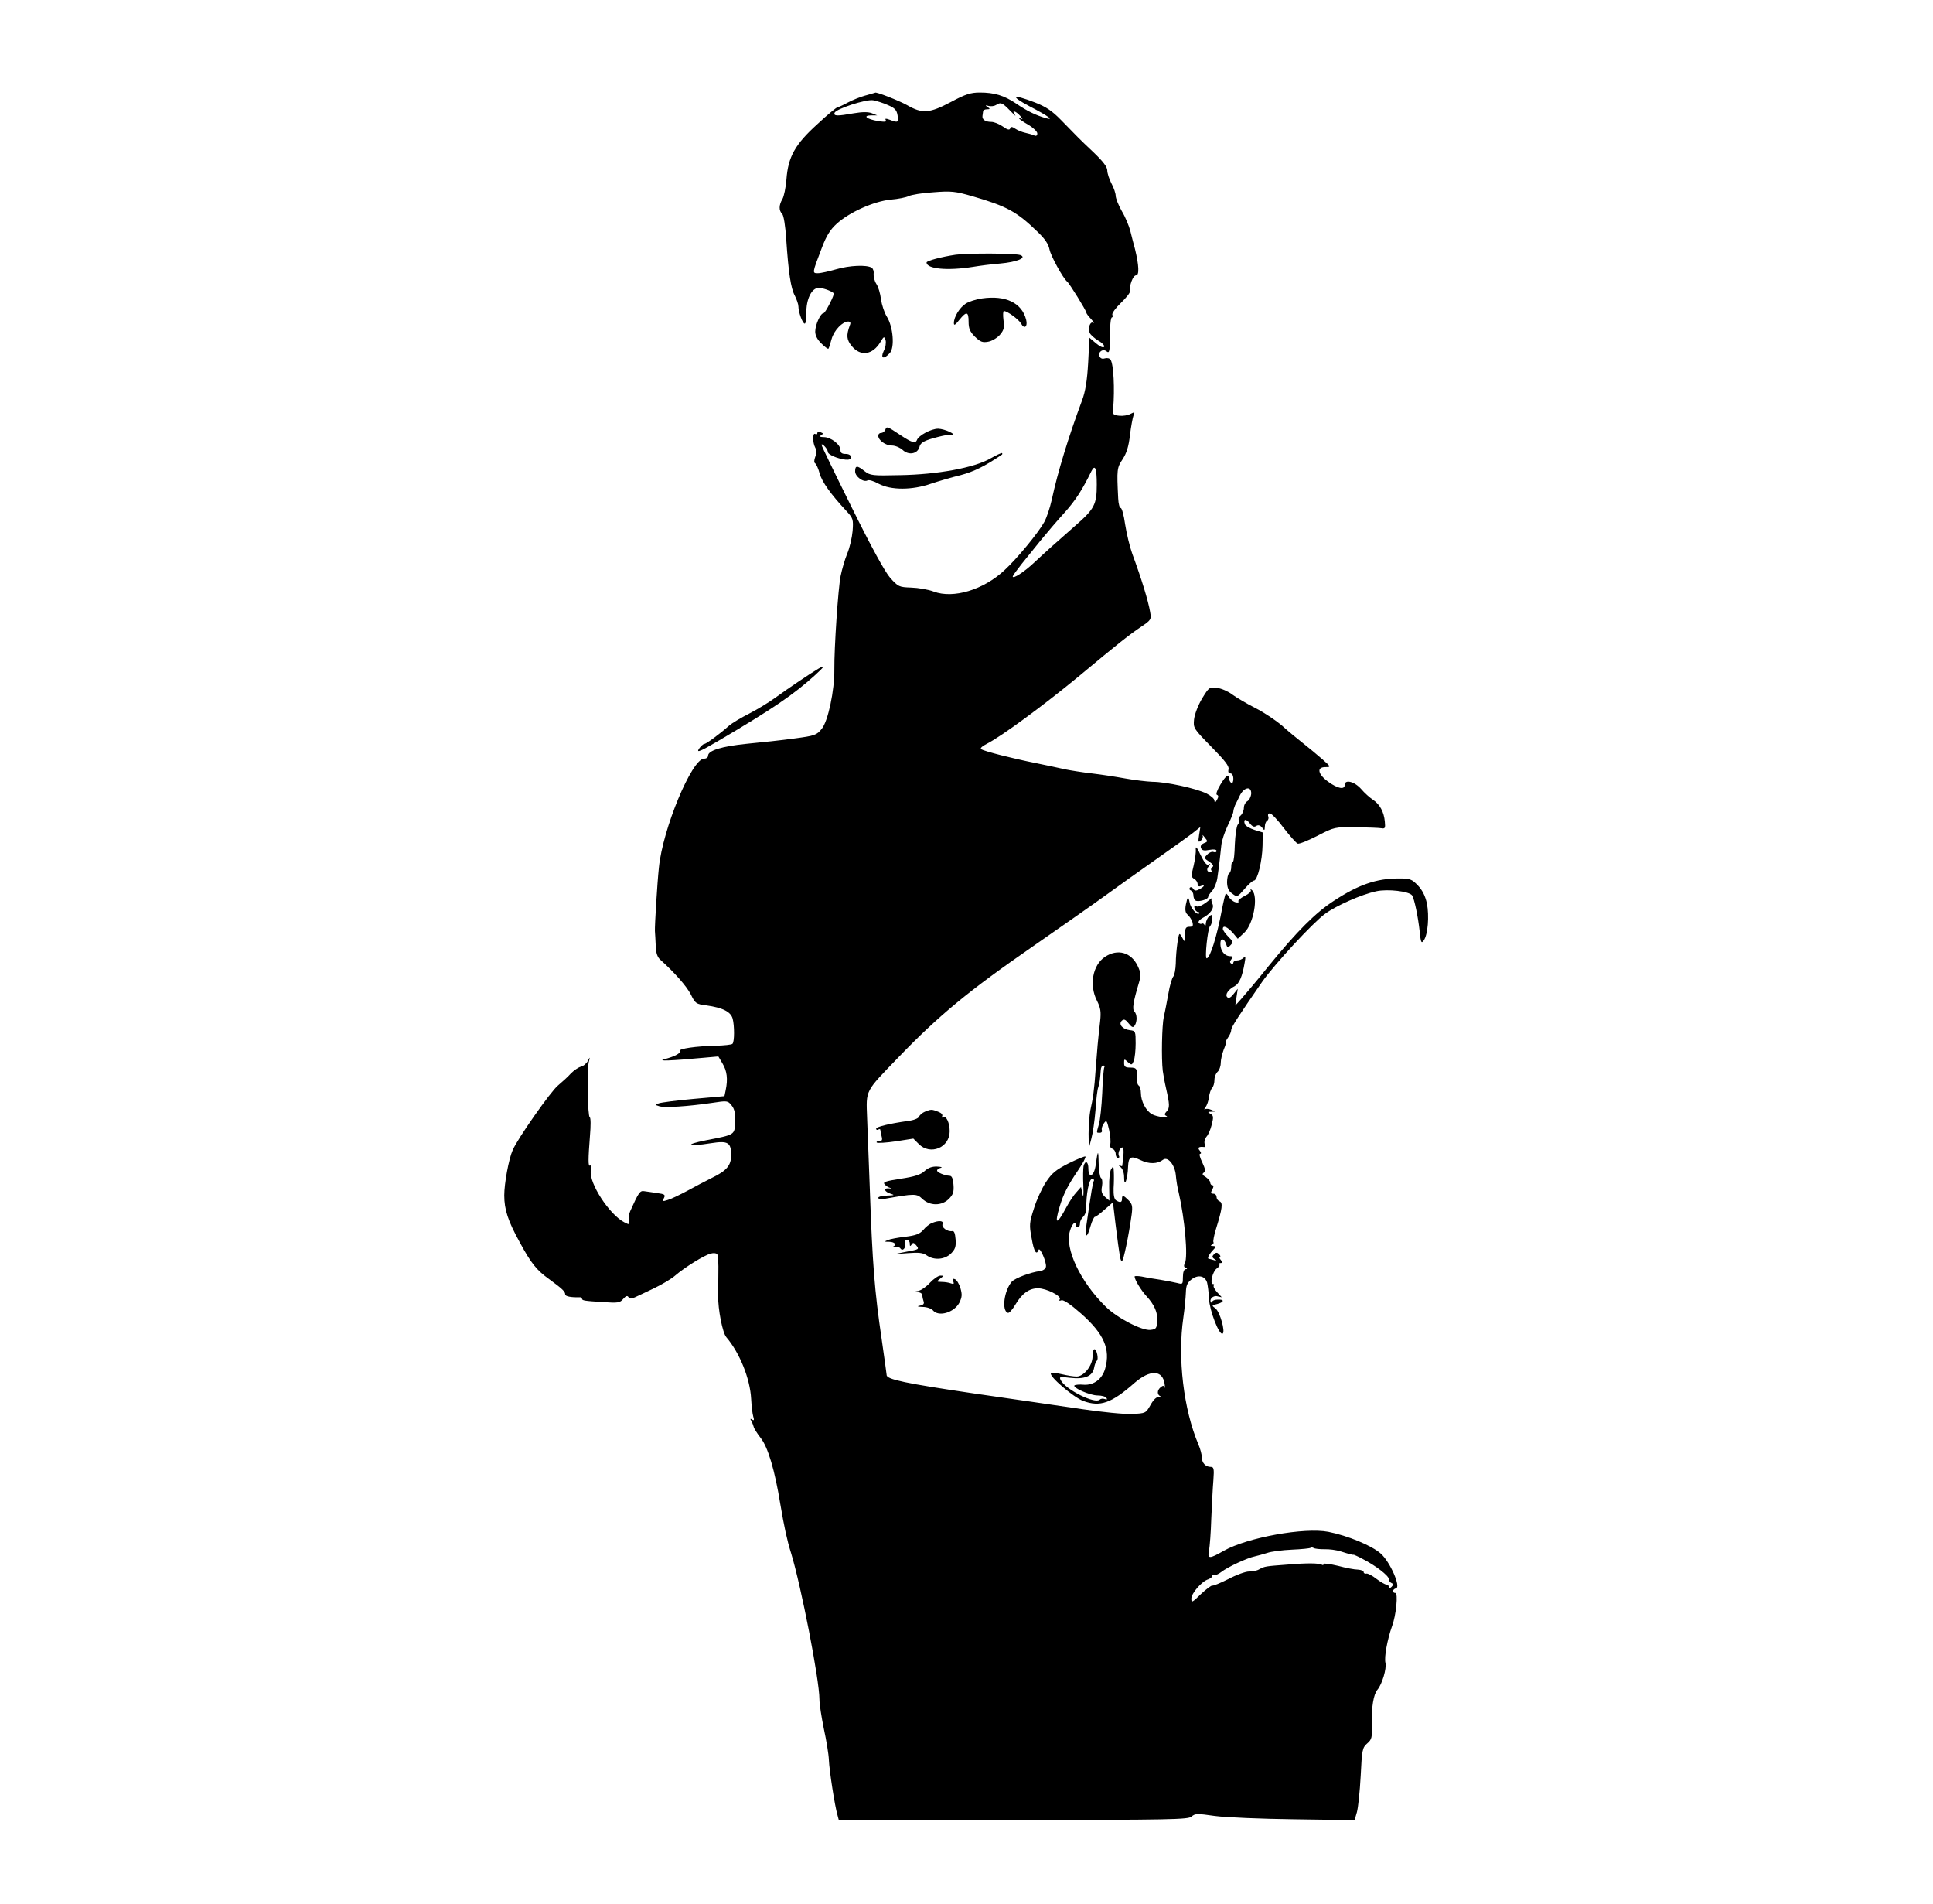<?xml version="1.0" standalone="no"?>
<!DOCTYPE svg PUBLIC "-//W3C//DTD SVG 20010904//EN"
 "http://www.w3.org/TR/2001/REC-SVG-20010904/DTD/svg10.dtd">
<svg version="1.0" xmlns="http://www.w3.org/2000/svg"
 width="920pt" height="906pt" viewBox="0 0 920 906"
 preserveAspectRatio="xMidYMid meet">
<g transform="translate(0,906) scale(0.1,-0.1)"
fill="#000000" stroke="none">
<path d="M4120 8606 c-25 -7 -63 -22 -85 -34 -22 -12 -44 -22 -48 -22 -5 0
-49 -36 -97 -81 -106 -96 -139 -155 -147 -263 -3 -39 -12 -81 -19 -93 -17 -28
-18 -55 -1 -71 7 -8 15 -57 19 -120 11 -162 22 -234 41 -269 9 -18 17 -41 17
-51 0 -27 20 -82 30 -82 5 0 8 22 8 49 -2 66 25 121 58 121 20 0 56 -12 72
-25 6 -5 -40 -95 -48 -95 -15 0 -40 -56 -40 -88 0 -18 10 -38 30 -57 16 -16
31 -27 33 -24 2 2 9 23 15 46 12 42 52 83 79 83 10 0 13 -6 8 -17 -18 -49 -16
-70 10 -101 41 -49 98 -41 135 20 17 28 18 29 25 9 3 -12 0 -34 -9 -51 -17
-36 0 -42 29 -10 24 26 16 125 -14 173 -12 19 -24 56 -28 83 -3 27 -13 60 -22
73 -9 14 -14 35 -13 47 2 12 -2 25 -9 30 -24 15 -106 11 -168 -7 -35 -10 -74
-19 -88 -19 -28 0 -28 -1 19 122 21 56 40 86 70 113 60 55 177 107 256 115 37
3 76 11 87 17 12 6 64 15 116 18 86 7 105 5 188 -19 162 -47 210 -73 307 -167
37 -35 54 -60 59 -86 6 -31 65 -138 84 -153 10 -7 91 -138 91 -147 0 -4 10
-18 23 -31 12 -14 17 -22 10 -18 -14 8 -26 -24 -17 -47 3 -9 21 -25 40 -37 20
-11 32 -25 29 -30 -4 -6 -19 0 -38 16 l-32 27 -6 -119 c-5 -86 -13 -136 -29
-179 -65 -175 -116 -341 -144 -472 -9 -40 -25 -88 -36 -107 -28 -51 -129 -174
-189 -229 -100 -94 -244 -137 -337 -102 -26 10 -74 18 -107 19 -58 2 -62 4
-100 46 -26 30 -89 145 -183 335 -79 159 -144 293 -144 298 0 5 7 2 15 -7 8
-8 15 -20 15 -26 0 -13 44 -32 83 -37 19 -2 27 2 27 12 0 9 -10 15 -25 15 -18
0 -25 5 -25 19 0 26 -46 61 -79 61 -18 0 -22 3 -13 9 11 7 11 9 -2 14 -9 4
-16 2 -16 -4 0 -6 -4 -7 -10 -4 -13 8 -13 -41 0 -65 7 -12 7 -28 0 -44 -6 -16
-6 -28 0 -31 5 -3 15 -25 21 -48 11 -40 54 -100 127 -178 32 -35 34 -40 30
-95 -3 -33 -14 -81 -26 -109 -11 -27 -25 -75 -31 -105 -12 -58 -31 -345 -30
-444 1 -102 -30 -248 -60 -284 -24 -30 -33 -33 -131 -46 -58 -8 -159 -19 -224
-25 -120 -12 -186 -32 -186 -57 0 -8 -8 -14 -19 -14 -58 0 -197 -334 -215
-518 -8 -75 -20 -275 -19 -302 1 -14 3 -46 4 -72 1 -33 8 -53 22 -65 68 -61
125 -126 145 -165 21 -43 25 -46 74 -52 77 -11 116 -30 125 -63 9 -34 9 -111
-1 -120 -3 -4 -39 -8 -79 -9 -94 -2 -178 -14 -172 -25 7 -10 -23 -26 -72 -39
-39 -10 28 -8 189 7 l67 6 20 -34 c21 -35 26 -73 15 -126 l-6 -29 -146 -13
c-80 -7 -155 -17 -166 -21 -20 -7 -20 -7 2 -14 25 -8 136 -1 251 16 72 11 75
11 93 -12 14 -17 18 -37 17 -78 -3 -63 1 -61 -139 -88 -106 -21 -89 -32 23
-14 83 13 97 4 97 -59 -1 -47 -22 -72 -90 -105 -30 -15 -84 -43 -120 -63 -36
-19 -77 -39 -92 -43 -25 -8 -27 -7 -18 9 8 16 4 19 -33 24 -23 4 -51 7 -62 9
-19 3 -26 -7 -65 -94 -7 -15 -10 -36 -7 -47 5 -19 3 -20 -22 -7 -71 37 -168
186 -159 245 2 17 1 28 -4 25 -9 -6 -9 28 0 143 4 46 4 84 -1 86 -10 3 -14
222 -5 262 7 27 6 28 -4 7 -6 -12 -21 -25 -34 -28 -12 -3 -33 -18 -47 -32 -13
-15 -41 -40 -61 -57 -34 -27 -194 -255 -216 -308 -19 -43 -40 -159 -40 -215 0
-68 18 -122 73 -222 55 -102 81 -134 141 -177 63 -46 76 -59 76 -72 0 -10 28
-15 68 -14 6 1 12 -2 12 -6 0 -10 10 -11 102 -17 69 -5 79 -3 94 15 13 15 20
17 25 9 6 -9 14 -9 31 -1 13 6 54 25 91 43 38 18 83 45 100 60 45 39 140 98
170 105 13 4 28 2 31 -4 4 -5 6 -45 5 -88 0 -43 -1 -91 -1 -108 -1 -65 21
-178 39 -198 64 -75 113 -198 118 -293 2 -34 6 -71 10 -84 5 -17 4 -21 -5 -15
-9 6 -11 4 -4 -6 4 -8 9 -20 11 -28 1 -7 16 -31 33 -53 35 -43 68 -155 94
-316 18 -106 32 -172 51 -232 48 -157 135 -604 135 -696 0 -23 10 -86 21 -140
12 -55 23 -121 24 -149 2 -49 28 -219 41 -262 l6 -23 831 0 c751 0 832 2 848
16 16 15 28 15 111 3 51 -7 221 -14 379 -16 l286 -4 11 38 c6 21 14 98 18 172
6 124 8 135 31 155 22 19 24 28 22 91 -2 81 8 143 27 165 22 26 44 100 38 127
-7 26 9 112 31 174 20 53 30 159 16 159 -16 0 -14 18 3 22 25 5 -28 126 -72
165 -42 38 -158 86 -250 104 -114 22 -385 -27 -497 -90 -70 -40 -79 -40 -71 2
4 17 9 86 11 152 3 66 7 148 10 182 4 55 2 63 -13 63 -24 0 -42 19 -42 46 0
12 -7 39 -16 60 -71 167 -100 412 -72 604 6 41 11 95 12 119 1 35 7 48 28 64
31 23 63 16 73 -16 3 -12 8 -47 9 -77 3 -57 49 -176 65 -166 14 9 -13 104 -34
120 -19 14 -19 15 8 21 34 9 36 23 2 21 -14 0 -25 -5 -25 -10 0 -5 -2 -7 -5
-4 -13 13 8 35 28 30 l22 -5 -23 25 c-12 13 -19 28 -15 31 3 4 2 7 -4 7 -16 0
-2 60 18 74 10 7 16 16 12 19 -3 4 -1 7 7 7 10 0 10 3 0 15 -7 8 -9 15 -4 15
4 0 3 5 -4 12 -9 9 -15 9 -24 0 -10 -10 -10 -15 2 -23 12 -9 12 -10 -3 -5 -10
3 -21 6 -23 6 -10 0 -2 18 16 38 19 20 19 22 3 23 -11 0 -13 3 -5 6 6 2 10 8
7 13 -2 4 3 32 12 61 31 100 34 126 17 133 -8 3 -14 12 -14 21 0 8 -7 15 -15
15 -13 0 -14 4 -5 20 7 14 7 20 0 20 -5 0 -10 6 -10 13 0 7 -10 18 -21 26 -16
9 -19 15 -10 21 10 5 8 17 -7 49 -11 22 -16 41 -10 41 6 0 5 6 -2 15 -12 14
-5 20 21 17 4 -1 5 7 2 17 -2 10 2 24 9 32 8 8 19 33 25 57 9 36 9 44 -6 52
-14 8 -14 10 4 10 l20 1 -20 8 c-11 5 -24 6 -30 3 -5 -3 -4 1 3 10 6 8 14 30
16 47 2 18 9 38 15 44 6 6 11 23 11 38 0 15 7 32 15 39 8 7 15 26 15 42 0 16
7 44 14 63 8 19 13 35 10 35 -3 0 2 10 10 22 9 12 16 29 16 38 1 14 37 69 147
228 60 85 242 282 300 324 53 39 173 92 243 107 54 12 158 0 171 -20 11 -19
28 -100 36 -173 5 -51 8 -57 19 -41 20 27 27 117 15 177 -8 36 -22 63 -43 85
-29 30 -37 33 -92 33 -105 0 -191 -30 -307 -106 -88 -57 -175 -144 -313 -313
-55 -69 -114 -138 -129 -155 l-28 -31 6 40 6 40 -20 -25 c-13 -17 -23 -22 -30
-15 -12 12 5 37 36 53 21 12 36 45 47 112 5 27 4 32 -6 22 -7 -7 -20 -12 -30
-12 -10 0 -18 -5 -18 -11 0 -5 -5 -7 -10 -4 -8 5 -7 11 1 21 9 11 8 14 -5 14
-30 0 -51 30 -47 68 2 20 19 14 26 -9 6 -19 9 -20 22 -6 13 13 12 17 -11 40
-14 14 -26 31 -26 37 0 19 21 10 47 -18 l24 -29 31 29 c44 41 68 173 37 202
-9 8 -10 8 -6 0 3 -6 -10 -18 -29 -27 -19 -10 -33 -21 -30 -26 4 -5 -3 -7 -14
-4 -11 3 -25 14 -31 25 -6 11 -13 18 -15 15 -3 -2 -11 -37 -19 -78 -23 -124
-56 -229 -72 -229 -10 0 5 142 16 153 6 6 11 22 11 35 0 21 -2 22 -15 12 -8
-7 -15 -22 -16 -34 0 -11 -3 -15 -6 -8 -2 6 -9 10 -13 7 -5 -3 -11 -1 -15 4
-3 6 5 15 17 22 39 20 59 49 48 69 -5 10 -6 21 -2 26 4 4 -8 -4 -26 -19 -18
-14 -39 -24 -47 -20 -11 4 -13 1 -9 -11 3 -9 11 -16 17 -16 6 0 7 -3 4 -7 -10
-9 -41 27 -45 52 -6 32 -10 30 -18 -9 -5 -27 -2 -40 9 -49 8 -7 18 -22 22 -34
5 -19 2 -23 -14 -23 -17 0 -21 -6 -21 -37 -1 -38 -1 -38 -14 -13 -14 24 -14
23 -22 -25 -4 -28 -8 -72 -8 -100 -1 -27 -6 -55 -12 -62 -6 -7 -17 -43 -23
-80 -7 -37 -16 -87 -22 -111 -9 -41 -12 -197 -5 -257 2 -16 9 -55 16 -85 17
-75 18 -93 2 -109 -10 -11 -11 -16 -1 -21 20 -13 -45 -5 -68 8 -29 16 -53 62
-53 101 0 16 -5 33 -11 36 -5 4 -9 17 -8 28 3 50 0 57 -31 57 -24 0 -30 4 -30
22 0 20 1 20 18 4 18 -15 19 -15 28 6 5 13 9 50 9 83 0 58 -1 60 -27 63 -35 4
-56 28 -39 45 10 9 17 7 32 -12 17 -21 22 -22 30 -10 12 19 11 53 -2 66 -11
11 -6 45 22 138 10 35 9 46 -6 78 -31 66 -96 84 -156 44 -59 -39 -76 -135 -38
-209 17 -34 20 -52 15 -97 -11 -96 -14 -133 -21 -226 -7 -102 -13 -142 -26
-200 -4 -22 -8 -71 -8 -110 l1 -70 12 46 c7 25 16 87 20 137 3 50 9 99 13 108
6 16 9 40 12 82 0 12 6 22 12 22 5 0 8 -4 5 -8 -3 -5 -8 -60 -10 -123 -3 -63
-10 -130 -16 -149 -12 -43 -13 -40 5 -40 8 0 12 6 9 13 -2 7 2 21 10 32 12 17
14 15 25 -33 6 -28 8 -58 5 -67 -4 -8 1 -17 10 -21 9 -3 16 -15 16 -25 0 -10
5 -19 11 -19 5 0 8 4 5 9 -8 12 4 41 16 41 8 0 7 -34 -1 -88 -1 -2 -7 0 -13 3
-7 4 -5 0 5 -8 10 -8 17 -28 17 -47 0 -57 17 -13 19 50 2 46 13 52 59 30 41
-20 81 -19 108 2 22 16 55 -24 60 -72 2 -25 8 -63 14 -85 29 -126 45 -305 29
-337 -6 -10 -4 -18 4 -21 9 -4 9 -6 0 -6 -8 -1 -13 -15 -13 -37 0 -35 -1 -36
-27 -29 -16 4 -53 11 -83 16 -30 4 -70 11 -87 15 -18 3 -33 3 -33 0 0 -15 31
-66 56 -93 39 -42 55 -80 52 -121 -3 -33 -6 -37 -32 -40 -40 -5 -160 57 -214
111 -121 119 -195 276 -170 359 10 35 28 52 28 28 0 -5 5 -10 10 -10 6 0 10 8
10 19 0 10 7 24 15 31 8 7 15 24 15 39 -1 68 13 141 27 141 8 0 12 -4 9 -9 -5
-8 -12 -50 -35 -208 -9 -65 2 -69 19 -8 7 25 17 45 21 45 5 0 26 16 47 35 l39
34 12 -102 c21 -166 23 -177 31 -177 7 0 32 120 46 221 5 39 3 50 -15 68 -25
25 -31 26 -31 6 0 -17 -9 -19 -29 -6 -8 6 -12 25 -11 57 2 27 2 63 1 79 -1 27
-3 28 -13 11 -6 -10 -10 -48 -9 -84 l1 -65 -21 18 c-16 15 -19 27 -14 51 3 18
1 35 -5 39 -5 3 -10 34 -11 68 -1 68 -4 67 -14 -5 -7 -55 -35 -69 -35 -18 0
33 -15 41 -23 11 -2 -10 -3 -52 -1 -92 2 -45 0 -61 -4 -41 l-7 34 -21 -24
c-12 -12 -34 -45 -49 -73 -46 -86 -58 -84 -31 6 18 59 38 98 88 172 22 32 37
61 34 64 -2 3 -38 -12 -79 -32 -61 -31 -80 -46 -109 -90 -19 -29 -45 -85 -57
-125 -22 -68 -23 -79 -11 -142 11 -64 23 -83 33 -55 6 16 39 -60 35 -81 -2
-10 -14 -18 -28 -20 -46 -6 -117 -33 -134 -50 -37 -42 -50 -139 -19 -149 6 -2
22 16 36 40 31 52 65 77 107 77 40 0 113 -37 104 -52 -5 -7 -2 -9 8 -5 10 3
43 -19 94 -64 108 -96 140 -168 114 -261 -14 -50 -54 -80 -102 -77 -20 2 -40
0 -44 -3 -11 -11 74 -48 110 -48 19 0 38 -5 42 -12 5 -7 2 -9 -8 -5 -9 3 -19
2 -24 -3 -22 -22 -161 47 -185 92 -9 17 -6 18 43 12 70 -8 107 7 115 46 3 17
9 32 13 35 10 6 0 55 -11 55 -5 0 -9 -15 -9 -34 0 -44 -42 -96 -76 -96 -14 0
-45 5 -70 11 -25 6 -48 8 -52 5 -12 -13 106 -114 153 -132 81 -30 135 -11 245
86 74 64 133 62 143 -5 2 -16 2 -24 0 -17 -4 10 -8 10 -19 1 -17 -14 -18 -35
-1 -43 6 -3 4 -4 -6 -3 -12 1 -26 -11 -41 -38 -23 -40 -23 -40 -88 -43 -36 -2
-144 9 -239 23 -96 14 -328 48 -517 75 -318 47 -412 66 -412 87 0 4 -11 82
-24 173 -33 222 -44 361 -56 710 -6 162 -12 315 -13 340 -5 137 -12 122 151
291 191 198 334 316 638 526 137 95 294 205 349 245 55 40 163 117 240 171 77
54 155 110 174 125 l34 27 -6 -38 c-5 -33 -4 -37 8 -27 8 7 12 17 9 24 -3 6 2
2 10 -9 15 -18 15 -20 -4 -27 -12 -5 -18 -13 -14 -23 5 -12 15 -14 40 -9 22 4
34 2 34 -5 0 -6 -6 -8 -14 -5 -7 3 -21 -2 -30 -12 -16 -16 -16 -18 9 -34 17
-11 23 -20 16 -25 -6 -3 -9 -11 -6 -16 4 -5 2 -9 -3 -9 -17 0 -22 13 -9 28 10
13 9 14 -1 8 -8 -5 -20 9 -38 46 -16 35 -24 44 -23 28 2 -14 -3 -49 -10 -79
-12 -48 -12 -55 3 -63 9 -5 16 -16 16 -25 0 -9 6 -13 15 -9 22 8 18 -2 -6 -15
-17 -9 -23 -8 -30 2 -4 7 -12 10 -16 5 -4 -5 -2 -11 5 -13 6 -3 12 -13 12 -23
0 -10 4 -21 10 -25 13 -8 60 5 60 17 0 5 9 18 19 29 10 11 22 39 25 62 9 62
15 118 19 157 2 19 15 60 30 91 15 31 27 61 27 68 0 6 4 19 8 29 5 9 15 31 23
47 20 40 55 46 54 9 -1 -14 -9 -31 -18 -36 -9 -5 -17 -19 -17 -32 0 -13 -7
-29 -15 -36 -8 -7 -12 -16 -9 -22 3 -5 1 -15 -5 -22 -6 -7 -12 -50 -14 -95 -1
-44 -5 -81 -9 -81 -5 0 -8 -11 -8 -24 0 -14 -4 -28 -10 -31 -5 -3 -10 -23 -10
-43 1 -27 7 -42 25 -54 23 -18 24 -17 58 22 19 22 39 40 45 40 17 0 40 96 41
167 l1 62 -39 12 c-22 7 -43 19 -46 27 -9 25 5 28 23 5 12 -16 21 -20 31 -13
10 6 19 3 28 -8 11 -15 12 -15 13 5 0 12 5 25 11 28 6 4 8 13 5 21 -3 8 1 14
8 14 7 0 37 -31 66 -70 29 -38 59 -71 66 -74 7 -3 49 14 94 37 81 42 83 42
184 41 55 -1 110 -3 121 -5 17 -3 19 1 16 31 -4 47 -24 83 -57 105 -14 9 -40
32 -56 51 -32 36 -78 47 -78 19 0 -24 -34 -17 -78 15 -50 36 -57 70 -14 70 27
0 27 1 -15 38 -23 20 -65 55 -93 77 -28 22 -73 59 -99 83 -27 23 -83 61 -126
83 -42 21 -92 51 -111 65 -18 14 -50 28 -71 31 -37 5 -39 3 -72 -51 -19 -32
-35 -74 -38 -99 -4 -41 -3 -43 82 -130 65 -66 86 -93 82 -107 -3 -13 0 -20 9
-20 8 0 14 -10 14 -26 0 -14 -4 -23 -10 -19 -5 3 -10 13 -10 21 0 25 -15 15
-42 -30 -16 -27 -22 -46 -16 -48 8 -3 8 -10 0 -24 -9 -15 -11 -15 -12 -3 0 8
-17 23 -37 33 -50 25 -194 56 -257 56 -28 1 -87 8 -131 16 -44 8 -116 19 -159
24 -44 5 -100 14 -125 19 -25 6 -89 19 -141 30 -111 22 -244 56 -260 66 -7 4
5 15 27 26 69 35 269 182 435 319 196 163 239 197 301 239 46 31 47 34 41 69
-9 53 -40 155 -85 277 -12 33 -27 96 -34 140 -6 44 -16 79 -21 78 -5 -1 -11
20 -12 45 -7 140 -6 146 21 187 19 29 29 61 35 115 5 41 13 83 17 94 7 16 6
17 -14 7 -12 -7 -36 -11 -54 -9 -29 3 -32 6 -29 33 8 95 2 211 -12 233 -4 7
-16 10 -27 7 -13 -4 -21 -1 -26 10 -8 21 17 38 34 23 14 -11 16 0 17 110 0 28
4 52 8 52 4 0 5 6 2 13 -2 7 16 32 41 56 25 24 44 48 43 55 -4 26 14 76 29 76
16 0 14 47 -5 125 -6 22 -16 60 -22 85 -6 24 -24 68 -41 96 -16 28 -29 61 -29
73 0 11 -9 38 -20 58 -11 21 -20 49 -20 62 0 17 -20 43 -66 87 -72 68 -74 71
-154 153 -42 43 -71 63 -125 84 -107 41 -120 32 -26 -18 94 -49 122 -70 75
-56 -46 14 -86 33 -137 68 -58 39 -104 53 -174 53 -43 0 -68 -8 -137 -45 -102
-54 -136 -57 -209 -15 -39 22 -152 66 -152 59 0 0 -20 -6 -45 -13z m106 -46
c33 -14 42 -24 46 -49 5 -34 2 -36 -37 -21 -19 7 -24 7 -19 -2 5 -8 -5 -9 -37
-4 -54 9 -75 26 -33 27 l29 0 -25 10 c-17 7 -45 7 -86 0 -79 -14 -97 -14 -92
2 7 19 148 65 183 60 17 -3 49 -13 71 -23z m582 -27 c20 -21 30 -30 23 -20
-19 25 2 21 25 -5 10 -12 13 -18 7 -14 -7 4 -13 5 -13 3 0 -3 20 -17 43 -30
24 -14 44 -33 44 -42 0 -11 -6 -14 -16 -9 -9 4 -27 9 -41 12 -14 3 -35 11 -47
19 -16 11 -22 11 -25 2 -3 -9 -13 -7 -35 9 -17 12 -42 22 -55 22 -28 0 -44 11
-42 28 1 6 2 17 3 22 0 6 9 10 19 10 15 0 15 2 2 11 -12 8 -11 9 5 5 11 -3 27
-1 35 4 23 15 30 12 68 -27z m412 -1779 c0 -95 -11 -116 -104 -197 -90 -79
-135 -119 -195 -175 -47 -44 -101 -79 -101 -65 1 5 20 31 43 60 23 28 65 80
92 114 28 34 77 92 111 129 53 59 85 109 128 197 18 36 26 16 26 -63z m1083
-5066 c23 1 58 -4 77 -10 44 -14 60 -18 63 -16 1 0 20 -8 42 -20 61 -31 125
-80 125 -96 0 -8 6 -16 13 -19 10 -4 10 -7 0 -18 -10 -9 -13 -10 -13 -1 0 7
-5 12 -12 12 -6 0 -27 12 -47 27 -20 16 -42 27 -48 25 -7 -2 -13 2 -13 8 0 5
-12 10 -27 11 -16 0 -58 8 -95 18 -38 9 -68 13 -68 9 0 -5 -4 -7 -8 -4 -14 8
-70 9 -163 1 -106 -8 -109 -8 -135 -22 -11 -7 -34 -12 -50 -11 -16 0 -60 -16
-98 -36 -38 -19 -72 -33 -76 -31 -4 2 -28 -16 -54 -40 -42 -41 -46 -43 -46
-22 0 25 50 83 81 92 10 4 19 11 19 16 0 6 4 8 9 5 5 -3 20 3 34 14 29 23 124
67 159 74 13 3 39 10 58 16 19 7 73 14 119 16 46 2 86 6 89 9 3 2 9 2 14 -1 6
-4 29 -6 51 -6z"/>
<path d="M4549 7848 c-68 -10 -139 -29 -139 -37 0 -31 100 -40 220 -21 30 5
89 13 130 16 79 7 129 27 97 40 -24 9 -245 10 -308 2z"/>
<path d="M4674 7640 c-28 -4 -63 -15 -78 -25 -29 -19 -56 -63 -56 -92 0 -14 6
-10 26 15 34 42 44 40 44 -9 0 -32 6 -47 30 -71 26 -25 36 -29 63 -24 18 3 43
18 56 33 19 22 22 34 17 70 -3 24 -2 43 2 43 16 0 71 -40 82 -60 15 -28 32
-15 24 18 -20 81 -98 118 -210 102z"/>
<path d="M4214 7016 c-3 -9 -12 -16 -20 -16 -8 0 -14 -6 -14 -13 0 -22 34 -47
65 -47 16 0 39 -10 51 -21 29 -27 71 -19 80 14 4 18 18 28 63 41 32 9 62 16
67 15 5 -1 16 -1 24 0 26 3 -33 30 -65 31 -33 0 -93 -32 -101 -54 -7 -18 -25
-12 -79 24 -63 42 -65 42 -71 26z"/>
<path d="M4713 6878 c-77 -44 -251 -76 -429 -79 -132 -3 -142 -2 -169 19 -35
28 -45 28 -45 -1 0 -25 40 -54 59 -43 6 4 30 -3 53 -16 58 -31 159 -31 248 0
36 12 100 31 142 41 64 17 116 43 197 98 2 2 2 5 0 7 -2 2 -28 -10 -56 -26z"/>
<path d="M3895 5878 c-33 -19 -146 -95 -205 -138 -30 -22 -86 -56 -125 -76
-38 -19 -81 -45 -95 -57 -46 -41 -109 -87 -118 -87 -5 0 -17 -11 -26 -24 -12
-20 8 -11 97 41 256 151 352 216 457 311 46 42 50 50 15 30z"/>
<path d="M4402 3770 c-12 -5 -25 -16 -28 -24 -3 -8 -26 -17 -52 -20 -92 -13
-152 -28 -152 -37 0 -6 5 -7 10 -4 6 3 10 3 10 -2 0 -4 3 -18 6 -30 5 -18 2
-23 -12 -23 -9 0 -14 -3 -11 -7 4 -3 45 -1 91 6 l83 13 26 -26 c55 -55 147
-17 147 61 0 41 -17 76 -32 67 -7 -4 -8 -3 -4 4 4 8 -3 16 -19 22 -31 12 -33
12 -63 0z"/>
<path d="M4400 3487 c-19 -17 -47 -26 -113 -36 -71 -11 -86 -16 -77 -26 6 -8
19 -16 28 -18 9 -2 7 -3 -6 -2 -30 3 -23 -17 9 -26 19 -6 15 -7 -18 -8 -24 -1
-43 -5 -43 -11 0 -5 12 -7 28 -5 146 26 155 26 182 0 36 -34 92 -34 126 0 20
20 25 33 22 68 -2 29 -8 42 -18 42 -24 1 -60 16 -60 25 0 5 8 11 18 13 9 3 1
5 -18 6 -24 1 -43 -6 -60 -22z"/>
<path d="M4435 3240 c-11 -4 -30 -19 -41 -33 -17 -19 -36 -26 -85 -32 -35 -4
-73 -11 -84 -16 -17 -7 -17 -8 8 -8 28 -1 37 -16 15 -24 -7 -2 -3 -2 9 -1 12
2 25 -1 28 -6 10 -16 27 0 22 21 -3 12 0 19 9 19 8 0 14 -8 14 -17 0 -14 2
-15 9 -5 6 10 10 10 21 -3 16 -20 16 -20 -50 -32 l-55 -11 66 5 c52 4 72 2 90
-11 35 -24 85 -20 115 9 20 20 25 33 22 68 -2 28 -7 41 -16 39 -22 -4 -52 17
-46 33 7 17 -18 19 -51 5z"/>
<path d="M4426 2956 c-17 -19 -42 -36 -56 -39 -23 -4 -23 -4 -2 -6 12 0 22 -7
22 -15 0 -8 3 -21 6 -29 4 -11 -2 -17 -18 -20 -16 -3 -11 -5 13 -6 20 0 42 -8
49 -16 27 -33 101 -11 126 36 13 27 14 39 5 70 -6 20 -18 39 -26 42 -10 4 -12
1 -8 -10 5 -13 2 -15 -11 -10 -10 4 -30 7 -44 7 -26 1 -26 1 -8 15 18 14 19
15 2 15 -10 0 -32 -15 -50 -34z"/>
</g>
</svg>
